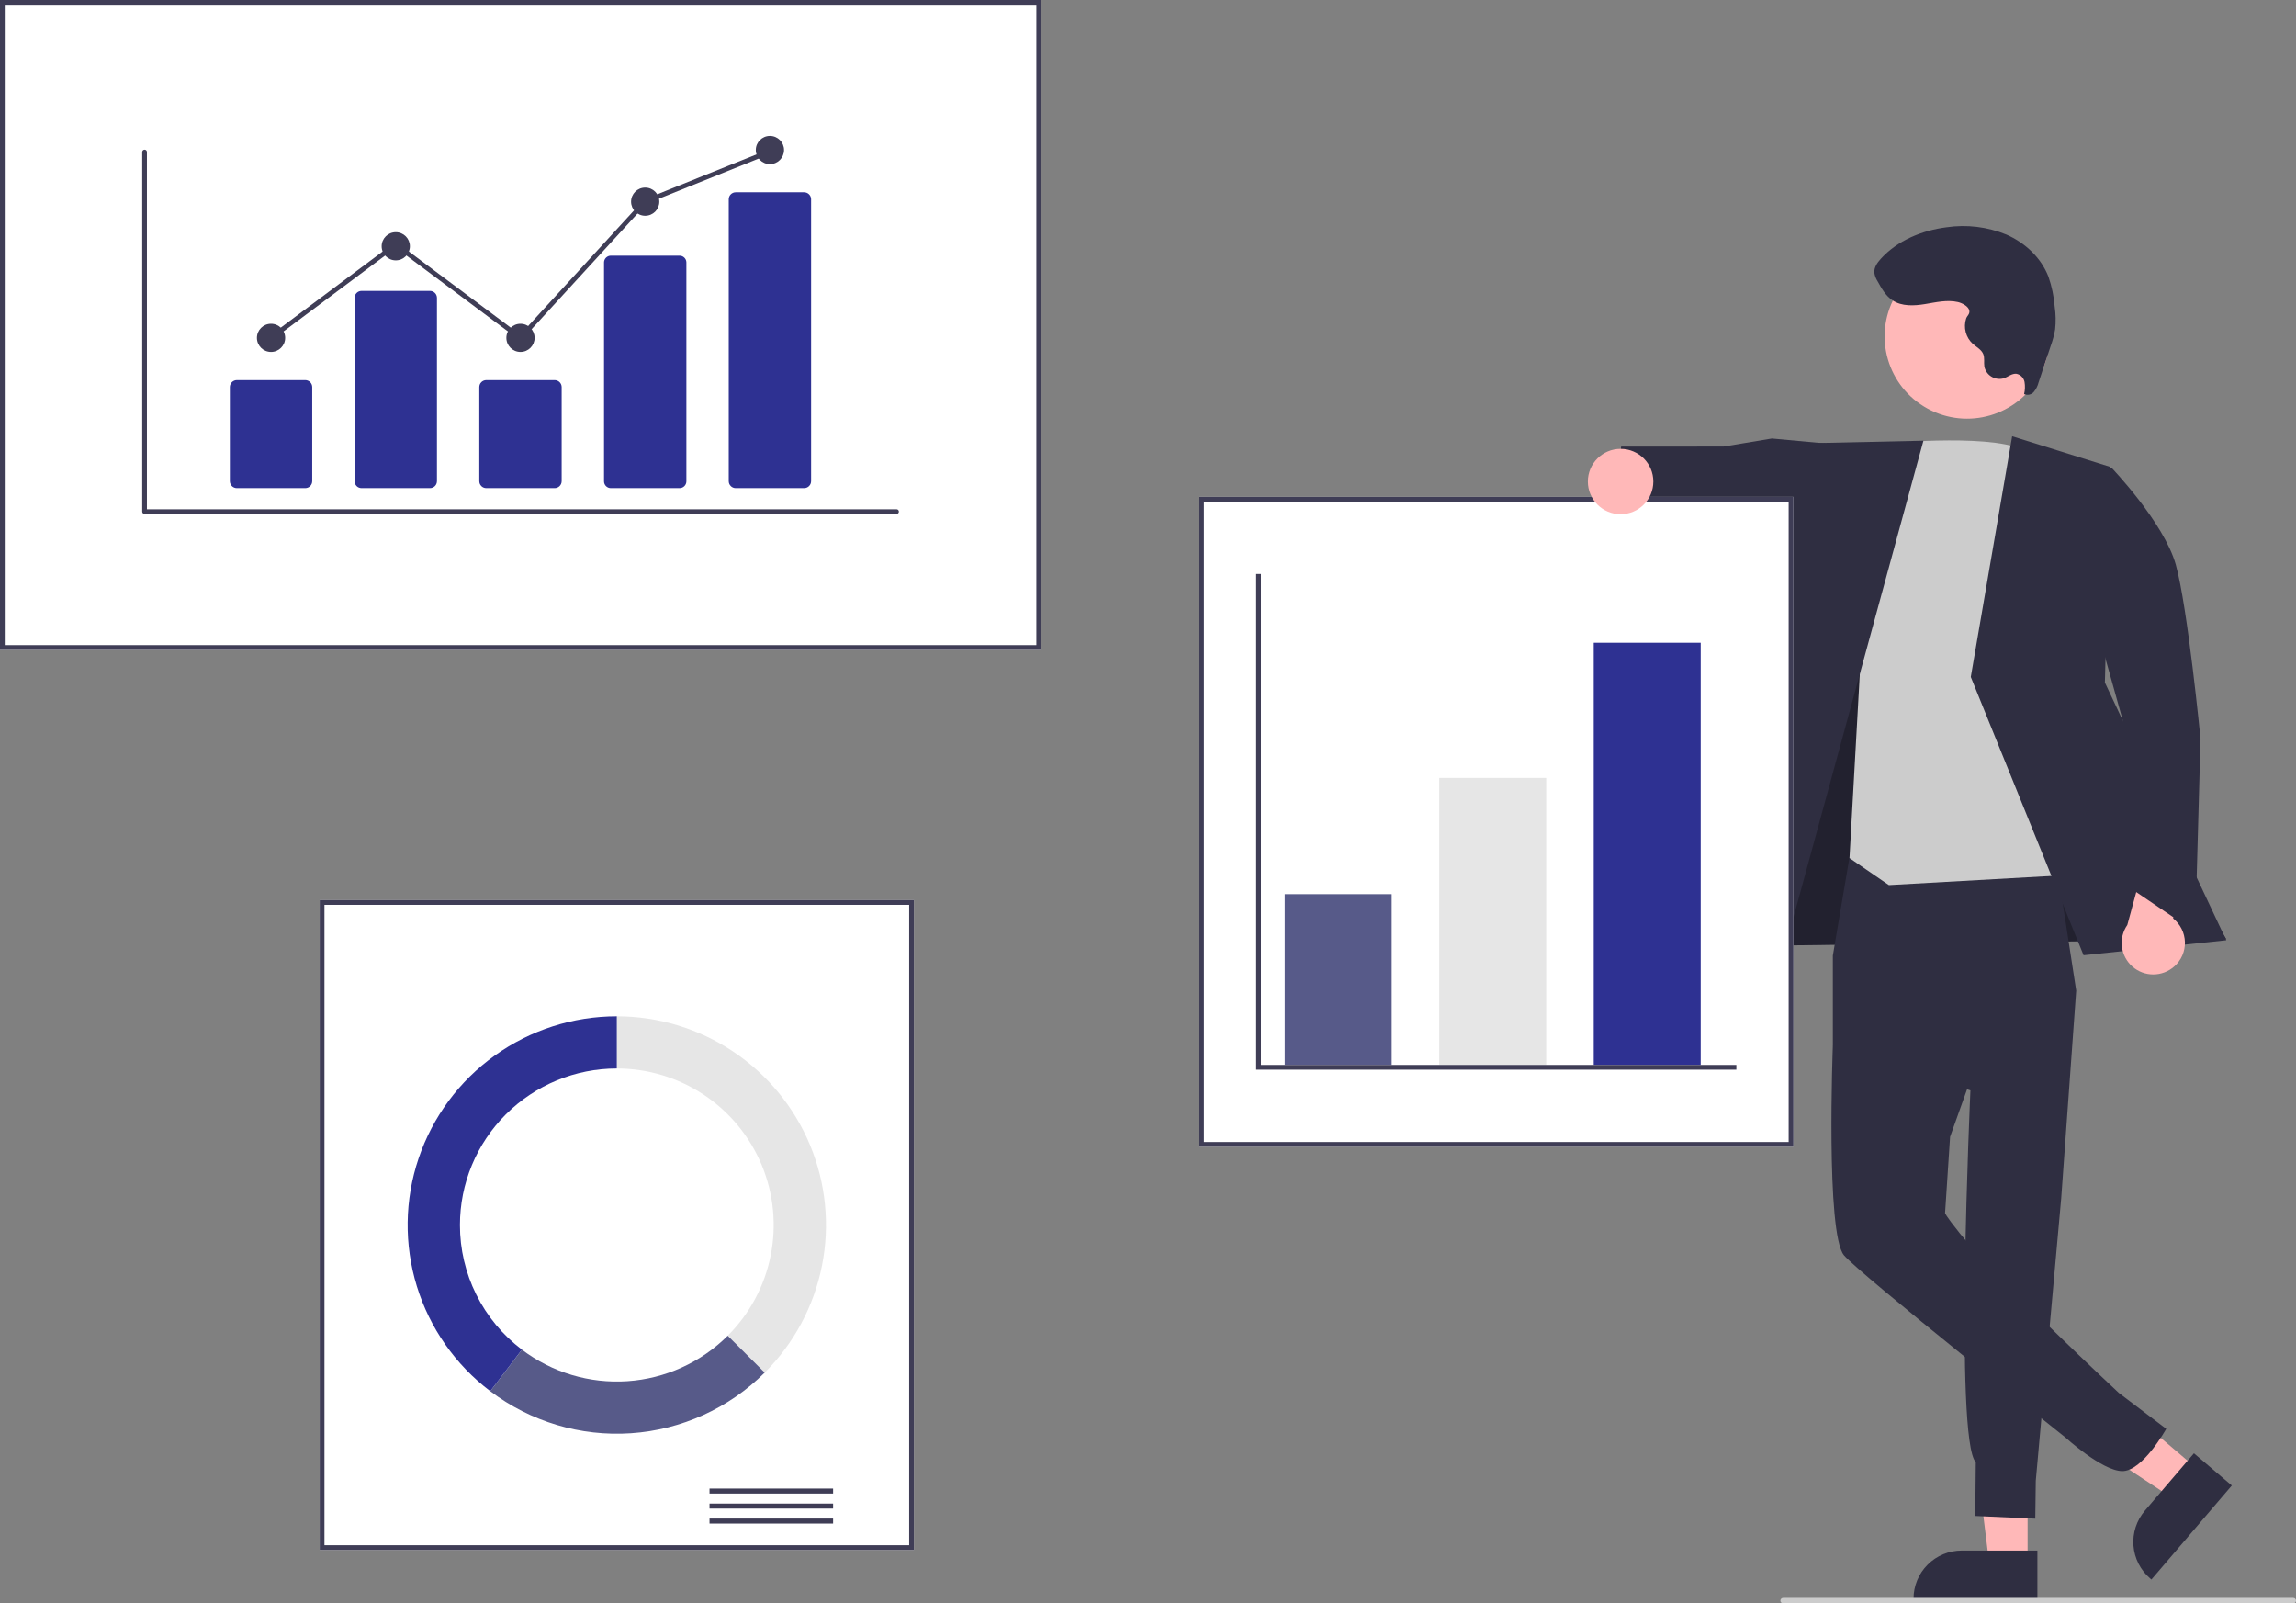 <svg width="328" height="229" viewBox="0 0 328 229" fill="none" xmlns="http://www.w3.org/2000/svg">
<rect x="0" y="0" width="328" height="229" fill="#808080" stroke="none"/>
<g clip-path="url(#clip0_1_463)">
<path d="M289.657 223.243L284.169 223.243L281.559 202.128L289.657 202.129L289.657 223.243Z" fill="#FFB8B8"/>
<path d="M291.056 228.549L273.362 228.549V228.325C273.362 226.503 274.088 224.756 275.38 223.468C276.671 222.179 278.423 221.455 280.249 221.455H280.25L291.056 221.456L291.056 228.549Z" fill="#2F2E41"/>
<path d="M313.875 209.785L310.314 213.949L292.518 202.225L297.775 196.079L313.875 209.785Z" fill="#FFB8B8"/>
<path d="M318.83 212.167L307.345 225.594L307.175 225.449C305.785 224.267 304.924 222.582 304.78 220.765C304.636 218.949 305.221 217.15 306.406 215.764L306.406 215.763L313.421 207.563L318.83 212.167Z" fill="#2F2E41"/>
<path d="M250.694 119.405L248.986 135.12L318.036 134.138L287.923 85.19L263.336 84.309L250.694 119.405Z" fill="#2F2E41"/>
<path opacity="0.28" d="M250.694 119.405L248.986 135.12L318.036 134.138L287.923 85.19L263.336 84.309L250.694 119.405Z" fill="black"/>
<path d="M264.272 122.103L261.834 136.483V149.335L281.489 155.735C281.489 155.735 279.188 205.658 282.255 208.838L282.18 216.514L290.754 216.902L290.824 211.501L294.459 171.122L296.6 141.476L293.129 119L264.272 122.103Z" fill="#2F2E41"/>
<path d="M279.499 134.481L261.834 149.335C261.834 149.335 260.8 176.136 263.426 179.279C265.681 181.978 295.009 205.262 295.009 205.262C295.009 205.262 300.222 210.032 303.143 210.108C306.064 210.184 309.461 204.072 309.461 204.072L302.696 198.945C302.696 198.945 285.17 182.625 279.966 176.136C277.866 173.517 277.866 173.255 277.866 173.255L278.583 162.363L285.803 142.149L279.499 134.481Z" fill="#2F2E41"/>
<path d="M260.744 63.329L253.128 62.627L246.22 63.775L231.591 63.78L230.345 74.357L243.694 77.337L246.948 75.746L260.509 80.9L260.744 63.329Z" fill="#2F2E41"/>
<path d="M269.841 63.296C269.841 63.296 286.005 61.785 289.68 64.666C293.356 67.547 301.233 124.644 301.233 124.644L269.841 126.411L264.213 122.549L265.811 94.043L269.841 63.296Z" fill="#CCCCCC"/>
<path d="M274.775 62.94L256.945 63.33L240.321 138.263L253.449 141.144L274.775 62.94Z" fill="#2F2E41"/>
<path d="M287.45 62.307L301.495 66.692L300.697 97.479L318.036 134.288L297.653 136.43L281.542 96.683L287.45 62.307Z" fill="#2F2E41"/>
<path d="M310.61 138.027C311.102 137.595 311.494 137.06 311.757 136.46C312.019 135.86 312.147 135.211 312.131 134.556C312.115 133.902 311.955 133.26 311.663 132.674C311.371 132.088 310.953 131.573 310.44 131.165L313.266 121.332L307.694 118.162L303.9 132.104C303.27 133.009 302.996 134.114 303.128 135.207C303.261 136.301 303.791 137.309 304.618 138.039C305.445 138.769 306.512 139.171 307.616 139.169C308.721 139.167 309.786 138.76 310.61 138.027Z" fill="#FFB8B8"/>
<path d="M293.356 67.547L301.667 66.828C301.667 66.828 309.128 74.612 310.825 80.639C312.522 86.666 314.36 105.524 314.36 105.524L313.593 133.111L303.879 126.53L303.228 102.802L293.356 67.547Z" fill="#2F2E41"/>
<path d="M291.351 53.681C294.472 47.986 292.374 40.846 286.665 37.732C280.956 34.619 273.798 36.712 270.678 42.407C267.557 48.102 269.655 55.243 275.364 58.356C281.073 61.469 288.231 59.376 291.351 53.681Z" fill="#FFB8B8"/>
<path d="M279.701 43.138C278.155 42.782 276.551 43.176 274.985 43.432C273.42 43.688 271.695 43.773 270.371 42.901C269.393 42.258 268.791 41.193 268.227 40.169C267.991 39.803 267.834 39.393 267.766 38.964C267.699 38.206 268.182 37.515 268.695 36.953C271.077 34.341 274.558 32.911 278.068 32.457C280.964 32.027 283.921 32.387 286.628 33.5C289.292 34.666 291.583 36.801 292.631 39.509C293.113 40.895 293.415 42.337 293.527 43.8C293.686 44.877 293.706 45.969 293.588 47.05C293.447 47.852 293.236 48.64 292.957 49.405L291.221 54.633C291.096 55.127 290.863 55.587 290.539 55.98C290.372 56.173 290.147 56.306 289.898 56.361C289.648 56.415 289.388 56.388 289.156 56.282C289.295 55.715 289.316 55.124 289.218 54.548C289.164 54.261 289.025 53.997 288.818 53.789C288.612 53.581 288.348 53.44 288.061 53.384C287.421 53.316 286.875 53.811 286.268 54.024C285.99 54.106 285.699 54.133 285.411 54.102C285.123 54.072 284.843 53.986 284.589 53.848C284.334 53.71 284.109 53.524 283.927 53.299C283.745 53.075 283.609 52.816 283.526 52.539C283.51 52.484 283.495 52.427 283.483 52.37C283.387 51.773 283.548 51.133 283.321 50.571C283.055 49.914 282.349 49.569 281.819 49.097C281.336 48.651 280.99 48.078 280.822 47.443C280.654 46.808 280.671 46.139 280.871 45.513C281.013 45.078 281.414 44.88 281.334 44.381C281.228 43.725 280.259 43.267 279.701 43.138Z" fill="#2F2E41"/>
<path d="M148.729 92.815H0V0H148.729V92.815Z" fill="white"/>
<path d="M148.729 92.815H0V0H148.729V92.815ZM0.679 92.138H148.05V0.677H0.679V92.138Z" fill="#3F3D56"/>
<path d="M130.562 221.367H45.671V128.552H130.562V221.367Z" fill="white"/>
<path d="M130.562 221.367H45.671V128.552H130.562V221.367ZM46.35 220.69H129.883V129.23H46.35V220.69Z" fill="#3F3D56"/>
<path d="M119.017 212.601H101.36V213.315H119.017V212.601Z" fill="#3F3D56"/>
<path d="M119.017 214.744H101.36V215.458H119.017V214.744Z" fill="#3F3D56"/>
<path d="M119.017 216.886H101.36V217.6H119.017V216.886Z" fill="#3F3D56"/>
<path d="M88.117 145.151V152.603C92.549 152.603 96.882 153.914 100.568 156.371C104.253 158.827 107.126 162.319 108.822 166.404C110.518 170.489 110.962 174.985 110.097 179.321C109.233 183.658 107.098 187.642 103.964 190.769L109.246 196.038C113.425 191.869 116.271 186.558 117.424 180.775C118.577 174.993 117.985 168.999 115.724 163.552C113.462 158.105 109.632 153.45 104.718 150.174C99.804 146.899 94.027 145.151 88.117 145.151Z" fill="#E6E6E6"/>
<path d="M109.246 196.038L103.964 190.769C100.132 194.592 95.041 196.9 89.635 197.266C84.228 197.631 78.871 196.03 74.558 192.758L70.036 198.693C75.789 203.054 82.931 205.189 90.14 204.701C97.349 204.213 104.137 201.135 109.246 196.038Z" fill="#575A89"/>
<path d="M65.706 174.96C65.706 172.024 66.285 169.117 67.412 166.404C68.538 163.692 70.189 161.227 72.27 159.151C74.351 157.075 76.821 155.428 79.54 154.305C82.259 153.181 85.174 152.603 88.117 152.603V145.151C81.861 145.151 75.764 147.109 70.683 150.75C65.603 154.39 61.796 159.529 59.799 165.443C57.802 171.357 57.715 177.747 59.552 183.712C61.389 189.677 65.056 194.917 70.036 198.693L74.558 192.758C71.805 190.674 69.573 187.983 68.037 184.896C66.501 181.808 65.703 178.407 65.706 174.96Z" fill="#2E3192"/>
<path d="M256.201 163.781H171.31V70.966H256.201V163.781Z" fill="white"/>
<path d="M256.201 163.781H171.31V70.966H256.201V163.781ZM171.989 163.104H255.521V71.644H171.989V163.104Z" fill="#3F3D56"/>
<path d="M198.814 127.705H183.534V152.095H198.814V127.705Z" fill="#575A89"/>
<path d="M220.886 111.107H205.606V152.095H220.886V111.107Z" fill="#E6E6E6"/>
<path d="M242.958 91.799H227.677V152.095H242.958V91.799Z" fill="#2E3192"/>
<path d="M248.051 152.773H179.459V81.975H180.138V152.095H248.051V152.773Z" fill="#3F3D56"/>
<path d="M231.514 73.437C234.097 73.437 236.191 71.349 236.191 68.772C236.191 66.195 234.097 64.106 231.514 64.106C228.931 64.106 226.837 66.195 226.837 68.772C226.837 71.349 228.931 73.437 231.514 73.437Z" fill="#FFB8B8"/>
<path d="M327.61 229H254.729C254.626 229 254.527 228.959 254.454 228.886C254.381 228.813 254.339 228.714 254.339 228.611C254.339 228.508 254.381 228.409 254.454 228.336C254.527 228.263 254.626 228.222 254.729 228.222H327.61C327.714 228.222 327.813 228.263 327.886 228.336C327.959 228.409 328 228.508 328 228.611C328 228.714 327.959 228.813 327.886 228.886C327.813 228.959 327.714 229 327.61 229Z" fill="#CCCCCC"/>
<path d="M128.074 73.404H20.655C20.566 73.404 20.48 73.368 20.417 73.306C20.354 73.243 20.319 73.157 20.319 73.069V21.707C20.319 21.618 20.354 21.533 20.417 21.47C20.48 21.407 20.566 21.372 20.655 21.372C20.744 21.372 20.83 21.407 20.893 21.47C20.956 21.533 20.991 21.618 20.991 21.707V72.733H128.074C128.118 72.733 128.162 72.742 128.203 72.758C128.244 72.775 128.281 72.8 128.312 72.831C128.344 72.862 128.369 72.899 128.386 72.94C128.402 72.981 128.411 73.024 128.411 73.069C128.411 73.113 128.402 73.156 128.386 73.197C128.369 73.238 128.344 73.275 128.312 73.306C128.281 73.337 128.244 73.362 128.203 73.379C128.162 73.395 128.118 73.404 128.074 73.404Z" fill="#3F3D56"/>
<path d="M43.606 69.715H33.836C33.571 69.715 33.317 69.61 33.13 69.423C32.943 69.236 32.838 68.983 32.837 68.719V55.284C32.838 55.02 32.943 54.767 33.13 54.58C33.317 54.394 33.571 54.289 33.836 54.288H43.606C43.87 54.289 44.124 54.394 44.311 54.58C44.498 54.767 44.603 55.02 44.604 55.284V68.719C44.603 68.983 44.498 69.236 44.311 69.423C44.124 69.61 43.87 69.715 43.606 69.715Z" fill="#2E3192"/>
<path d="M61.423 69.715H51.653C51.388 69.715 51.134 69.61 50.947 69.423C50.76 69.236 50.655 68.983 50.655 68.719V42.54C50.655 42.276 50.76 42.023 50.947 41.837C51.134 41.65 51.388 41.545 51.653 41.545H61.423C61.687 41.545 61.941 41.65 62.128 41.837C62.315 42.023 62.42 42.276 62.421 42.54V68.719C62.42 68.983 62.315 69.236 62.128 69.423C61.941 69.61 61.687 69.715 61.423 69.715Z" fill="#2E3192"/>
<path d="M79.24 69.715H69.47C69.205 69.715 68.951 69.61 68.764 69.423C68.577 69.236 68.472 68.983 68.472 68.719V55.284C68.472 55.02 68.577 54.767 68.764 54.58C68.951 54.394 69.205 54.289 69.47 54.288H79.24C79.504 54.289 79.758 54.394 79.945 54.58C80.132 54.767 80.237 55.02 80.238 55.284V68.719C80.237 68.983 80.132 69.236 79.945 69.423C79.758 69.61 79.504 69.715 79.24 69.715Z" fill="#2E3192"/>
<path d="M97.057 69.715H87.287C87.028 69.721 86.778 69.624 86.591 69.445C86.404 69.267 86.295 69.022 86.289 68.765V37.465C86.295 37.207 86.404 36.962 86.591 36.784C86.778 36.606 87.028 36.509 87.287 36.514H97.057C97.316 36.509 97.566 36.606 97.753 36.784C97.94 36.962 98.049 37.207 98.055 37.465V68.765C98.049 69.022 97.94 69.267 97.753 69.445C97.566 69.624 97.316 69.721 97.057 69.715Z" fill="#2E3192"/>
<path d="M114.874 69.715H105.104C104.839 69.715 104.586 69.61 104.399 69.423C104.212 69.236 104.106 68.983 104.106 68.719V28.455C104.106 28.191 104.212 27.938 104.399 27.752C104.586 27.565 104.839 27.46 105.104 27.46H114.874C115.139 27.46 115.392 27.565 115.579 27.752C115.767 27.938 115.872 28.191 115.872 28.455V68.719C115.872 68.983 115.767 69.236 115.579 69.423C115.392 69.61 115.139 69.715 114.874 69.715Z" fill="#2E3192"/>
<path d="M38.721 50.264C39.834 50.264 40.738 49.363 40.738 48.252C40.738 47.141 39.834 46.24 38.721 46.24C37.606 46.24 36.703 47.141 36.703 48.252C36.703 49.363 37.606 50.264 38.721 50.264Z" fill="#3F3D56"/>
<path d="M56.538 37.185C57.652 37.185 58.555 36.284 58.555 35.173C58.555 34.062 57.652 33.161 56.538 33.161C55.424 33.161 54.521 34.062 54.521 35.173C54.521 36.284 55.424 37.185 56.538 37.185Z" fill="#3F3D56"/>
<path d="M74.355 50.264C75.469 50.264 76.372 49.363 76.372 48.252C76.372 47.141 75.469 46.24 74.355 46.24C73.241 46.24 72.338 47.141 72.338 48.252C72.338 49.363 73.241 50.264 74.355 50.264Z" fill="#3F3D56"/>
<path d="M92.172 30.813C93.286 30.813 94.189 29.913 94.189 28.801C94.189 27.69 93.286 26.789 92.172 26.789C91.058 26.789 90.155 27.69 90.155 28.801C90.155 29.913 91.058 30.813 92.172 30.813Z" fill="#3F3D56"/>
<path d="M109.989 23.436C111.103 23.436 112.006 22.535 112.006 21.423C112.006 20.312 111.103 19.411 109.989 19.411C108.875 19.411 107.972 20.312 107.972 21.423C107.972 22.535 108.875 23.436 109.989 23.436Z" fill="#3F3D56"/>
<path d="M74.397 48.703L56.538 35.358L38.922 48.52L38.519 47.983L56.538 34.52L74.312 47.801L91.976 28.519L92.046 28.49L109.863 21.328L110.115 21.951L92.368 29.084L74.397 48.703Z" fill="#3F3D56"/>
</g>
<defs>
<clipPath id="clip0_1_463">
<rect width="328" height="229" fill="white"/>
</clipPath>
</defs>
</svg>
